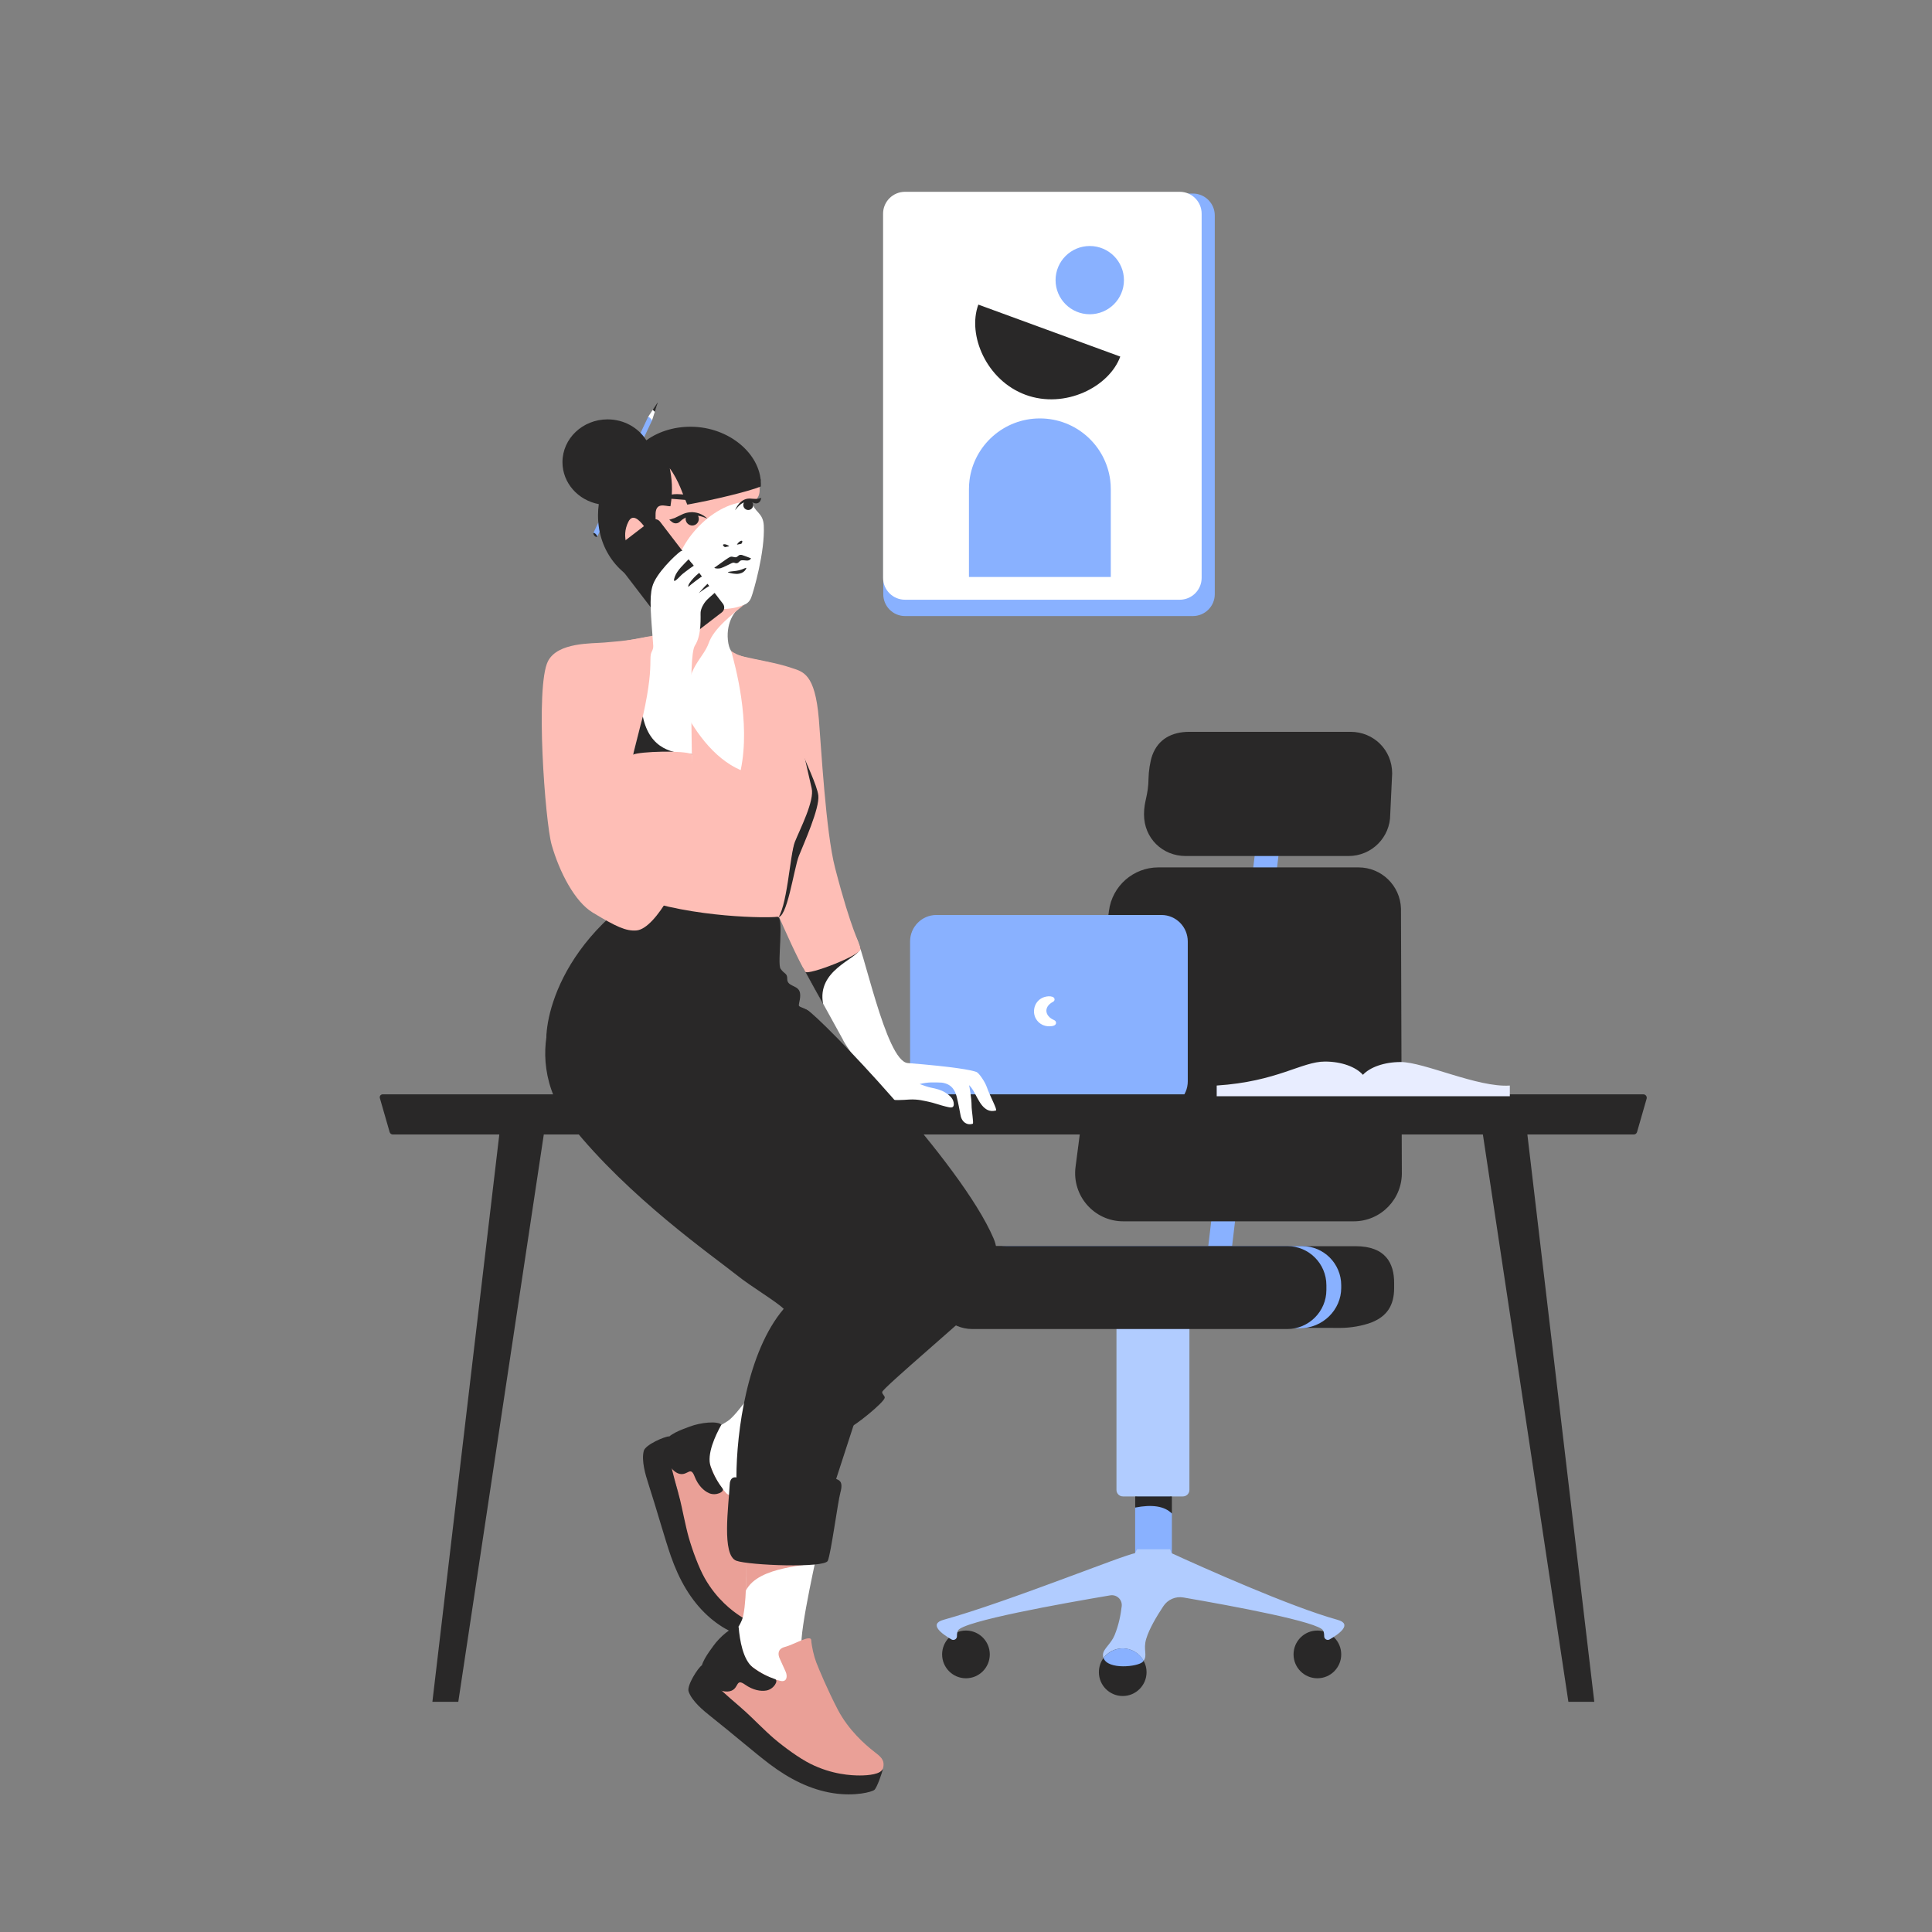 <svg width="551" height="551" viewBox="0 0 551 551" fill="none" xmlns="http://www.w3.org/2000/svg">
<rect x="0" y="0" width="551" height="551" fill="#808080" stroke="none"/>
<g clip-path="url(#clip0_327_10653)">
<path d="M324.29 422.251H333.668V430.446L334.218 431.45V446.822H323.74V429.951L324.29 429.112V422.251Z" fill="#89B1FF"/>
<path d="M344.008 360.307H350.805L366.707 226.41H359.923L344.008 360.307Z" fill="#89B1FF"/>
<path d="M386.082 348.317H320.349C312.068 348.317 305.67 341.03 306.741 332.793L316.27 259.767C317.19 252.686 323.219 247.378 330.359 247.378H387.455C393.978 247.378 399.333 252.562 399.553 259.093L399.8 334.113C400.047 341.896 393.84 348.317 386.082 348.317ZM384.626 244.133H338.131C331.581 244.133 326.267 239.115 326.267 232.253C326.267 228.335 327.503 227.001 327.558 221.941C327.585 220.098 327.997 217.142 328.629 215.41C330.29 210.858 334.108 208.713 339.23 208.713H385.176C391.726 208.713 397.04 213.842 397.04 220.593L396.491 232.253C396.504 238.812 391.176 244.133 384.626 244.133Z" fill="#292828"/>
<path d="M337.362 426.775H320.266C319.236 426.775 318.412 425.95 318.412 424.918V374.043H339.216V424.918C339.216 425.95 338.392 426.775 337.362 426.775Z" fill="#B1CCFF"/>
<path d="M382.237 378.718L277.89 378.485C271.519 378.485 266.37 373.315 266.37 366.948C266.37 360.568 271.533 355.412 277.89 355.412H386.618C395.2 355.412 397.603 360.321 397.603 365.862V367.347C397.603 372.256 395.584 375.363 391.259 377.11C388.595 378.155 385.107 378.718 382.237 378.718Z" fill="#292828"/>
<path d="M370.579 378.829L287.173 378.485C281.021 378.485 276.023 373.494 276.023 367.32V366.55C276.023 360.39 281.008 355.385 287.173 355.385H371.362C377.513 355.385 382.512 360.376 382.512 366.55V367.32C382.498 373.494 377.335 378.829 370.579 378.829Z" fill="#89B1FF"/>
<path d="M367.132 379.034H277.3C271.148 379.034 266.15 374.043 266.15 367.869V366.549C266.15 360.389 271.134 355.384 277.3 355.384H367.132C373.284 355.384 378.282 360.376 378.282 366.549V367.869C378.282 374.016 373.27 379.034 367.132 379.034Z" fill="#292828"/>
<path d="M275.487 478.639C279.241 478.639 282.285 475.592 282.285 471.833C282.285 468.074 279.241 465.027 275.487 465.027C271.733 465.027 268.69 468.074 268.69 471.833C268.69 475.592 271.733 478.639 275.487 478.639Z" fill="#292828"/>
<path d="M326.995 476.893C326.995 480.647 323.946 483.699 320.198 483.699C316.449 483.699 313.4 480.661 313.4 476.893C313.4 475.394 313.895 473.992 314.705 472.878C315.941 471.187 317.932 470.101 320.184 470.101C322.752 470.101 324.99 471.531 326.143 473.648C326.693 474.611 326.995 475.724 326.995 476.893Z" fill="#292828"/>
<path d="M375.715 478.639C379.469 478.639 382.512 475.592 382.512 471.833C382.512 468.074 379.469 465.027 375.715 465.027C371.961 465.027 368.917 468.074 368.917 471.833C368.917 475.592 371.961 478.639 375.715 478.639Z" fill="#292828"/>
<path d="M379.202 467.557C378.516 467.955 377.637 467.447 377.651 466.635C377.651 466.085 377.596 465.508 377.362 465.027C376.209 462.593 351.959 458.083 337.486 455.594C335.275 455.209 333.05 456.185 331.801 458.055C329.81 461.067 327.791 464.477 326.912 467.337C325.937 470.513 327.352 472.067 326.143 473.648C324.99 471.544 322.752 470.1 320.184 470.1C317.932 470.1 315.941 471.187 314.705 472.878C314.595 472.562 314.54 472.218 314.568 471.833C314.677 470.21 316.875 468.808 317.877 466.347C319.044 463.5 319.621 460.613 319.909 458.083C320.115 456.227 318.495 454.687 316.641 454.989C303.033 457.285 274.458 462.387 273.208 465.04C272.975 465.522 272.906 466.113 272.92 466.649C272.933 467.447 272.068 467.955 271.368 467.57C268.731 466.058 264.667 463.17 269.143 461.947C287.228 456.942 321.09 443.192 323.658 442.999C324.042 442.298 324.303 441.844 324.303 441.844H333.696C333.696 441.844 333.874 442.284 334.149 442.972C334.163 442.972 334.19 442.985 334.204 442.999C342.36 446.739 367.929 458.22 381.399 461.947C385.903 463.17 381.839 466.044 379.202 467.557Z" fill="#B1CCFF"/>
<path d="M326.171 473.648C326.088 473.758 326.006 473.854 325.91 473.951C324.537 475.367 315.955 476.288 314.732 472.878C315.968 471.187 317.959 470.101 320.211 470.101C322.779 470.101 325.017 471.531 326.171 473.648Z" fill="#89B1FF"/>
<path d="M323.754 429.951C328.478 429.03 332.062 429.484 334.218 431.656V426.789H323.754V429.951Z" fill="#292828"/>
</g>
<g clip-path="url(#clip1_327_10653)">
<path d="M331.24 315.951H267.06C262.912 315.951 259.55 312.566 259.55 308.391V268.511C259.55 264.336 262.912 260.951 267.06 260.951H331.24C335.387 260.951 338.749 264.336 338.749 268.511V308.39C338.75 312.566 335.388 315.951 331.24 315.951Z" fill="#89B1FF"/>
<path d="M298.424 288.254C298.424 287.225 299.162 286.311 300.31 285.724C300.943 285.401 300.93 284.528 300.122 284.275C299.414 284.053 298.607 284.119 297.793 284.374C297.145 284.58 296.558 284.944 296.083 285.433C295.609 285.923 295.261 286.522 295.072 287.179C294.24 290.091 296.388 292.689 299.15 292.689C299.672 292.689 300.183 292.67 300.633 292.47C301.423 292.118 301.317 291.228 300.636 290.936C299.304 290.364 298.424 289.377 298.424 288.254Z" fill="white"/>
</g>
<g clip-path="url(#clip2_327_10653)">
<path d="M187.308 115.47L186.723 117.229L186.739 117.472L185.952 119.924L185.769 119.916L184.947 119.123L184.855 118.869L186.146 116.917L186.343 116.817L187.254 115.42C187.278 115.377 187.324 115.42 187.308 115.47Z" fill="white"/>
<path d="M187.548 114.923L186.739 117.472C186.682 117.299 186.205 116.914 186.143 116.918L187.491 114.873C187.518 114.831 187.564 114.873 187.548 114.923Z" fill="#292828"/>
<path d="M185.464 119.266C185.162 118.973 184.885 118.8 184.85 118.877L169.219 152.037L170.316 153.092L185.947 119.932C185.984 119.855 185.769 119.559 185.464 119.266Z" fill="#89B1FF"/>
<path d="M170.318 153.092C170.264 153.204 169.917 153.161 169.612 152.872C169.308 152.584 169.168 152.149 169.222 152.037C169.275 151.925 169.593 151.998 169.898 152.291C170.2 152.584 170.37 152.98 170.318 153.092Z" fill="#292828"/>
</g>
<g clip-path="url(#clip3_327_10653)">
<path d="M465.941 323.554H112.039C111.832 323.554 111.63 323.487 111.465 323.362C111.299 323.237 111.179 323.062 111.122 322.863L108.333 313.165C108.298 313.041 108.291 312.91 108.315 312.783C108.338 312.656 108.391 312.536 108.469 312.432C108.546 312.329 108.647 312.245 108.762 312.188C108.878 312.13 109.005 312.1 109.134 312.1H468.672C468.823 312.1 468.972 312.135 469.108 312.203C469.243 312.27 469.361 312.369 469.453 312.49C469.544 312.611 469.605 312.752 469.633 312.901C469.66 313.05 469.653 313.203 469.611 313.349L466.88 322.847C466.822 323.051 466.698 323.23 466.529 323.358C466.36 323.485 466.153 323.554 465.941 323.554Z" fill="#292828"/>
<path d="M130.703 485.35H123.316L143.076 317.827H155.952L130.703 485.35ZM447.3 485.35H454.686L434.926 317.827H422.051L447.3 485.35Z" fill="#292828"/>
</g>
<g clip-path="url(#clip4_327_10653)">
<path d="M430.6 309.593V312.65H347V309.593C364.363 308.454 371.207 302.75 377.881 302.75C382.618 302.75 386.722 304.294 388.699 306.536C390.701 304.369 394.769 302.886 399.465 302.886C406.144 302.886 421.502 310.23 430.6 309.593Z" fill="#E8EDFF"/>
</g>
<g clip-path="url(#clip5_327_10653)">
<path d="M177.232 158.24C203.457 159.353 204.126 172.081 206.243 172.645C208.423 173.225 210.085 172.519 212.899 172.129C209.669 173.299 207.095 177.328 207.586 182.495C208.128 188.182 211.718 186.835 212.497 187.913C213.277 188.991 214.928 215.395 214.282 220.963C213.636 226.532 214.112 228.128 209.072 224.376C202.679 219.616 184.417 185.638 183.699 183.662C187.321 183.332 192.8 168.244 177.232 158.24Z" fill="white"/>
<path d="M200.284 171.089C204.206 175.37 211.121 173.172 212.438 172.286C208.835 175.229 203.597 179.215 202.14 183.362C200.583 187.793 195.83 190.427 196.152 198.929C194.938 195.711 193.912 192.807 193.518 190.068C192.36 182.033 190.913 172.585 186.02 167.376C182.202 163.313 180.739 160.11 179.866 158.694C179.934 156.081 185.999 155.496 200.284 171.089Z" fill="#FEBEB6"/>
<path d="M184.537 128.758C189.453 126.91 200.943 122.771 205.852 127.082C210.762 131.392 214.664 136.084 215.193 139.535C215.432 141.096 214.445 142.035 214.624 143.326C215.005 146.066 217.633 146.103 217.827 149.858C218.216 157.377 214.866 168.858 214.235 170.43C213.79 171.535 213.109 172.367 211.181 172.764C208.391 173.34 205.733 174.261 202.966 173.004C200.206 171.749 192.35 167.974 187.291 160.251C186.205 158.593 186.812 160.251 185.734 160.61C184.656 160.97 181.573 161.239 179.866 158.693C178.386 156.486 176.273 150.223 177.711 149.429C179.148 148.636 182.141 149.405 182.141 149.405C182.141 149.405 178.31 140.493 179.028 136.901C179.746 133.309 179.441 130.674 184.537 128.758Z" fill="white"/>
<path d="M192.44 164.524C192.09 156.181 202.32 143.489 213.307 143.038C219.563 143.489 216.313 132.47 209.505 128.549C206.993 127.102 201.421 122.801 189.746 126.178C186.095 127.234 181.402 129.697 179.988 132.549C175.997 140.601 182.231 146.801 183.01 148.666C182.699 147.915 180.286 146.242 178.789 147.948C177.645 149.252 177.538 152.6 177.801 154.029C178.208 156.238 179.631 158.451 181.101 160.409C186.548 167.661 196.086 169.179 193.982 167.542C193.443 167.123 192.782 166.712 192.44 164.524Z" fill="#FEBEB6"/>
<path d="M212.661 162.429C212.97 161.814 213.082 161.793 211.675 162.362C211.198 162.555 210.285 162.792 209.46 162.87C207.81 163.029 207.338 163.148 207.736 163.282C208.171 163.428 209.727 163.835 210.837 163.604C211.792 163.407 212.302 162.987 212.661 162.429ZM207.762 159.083C208.024 158.955 208.338 158.67 208.854 158.775C209.369 158.879 209.591 158.958 209.892 158.928C210.108 158.906 210.414 158.63 210.66 158.431C210.906 158.231 211.268 158.2 211.62 158.284C211.971 158.369 214.185 159.229 214.185 159.229L214.093 159.391C213.874 159.733 213.454 159.893 212.995 159.869C212.537 159.845 211.557 159.683 211.205 159.889C211.01 160.004 210.854 160.158 210.662 160.361C210.397 160.639 210.004 160.69 209.703 160.591C209.402 160.492 209.132 160.377 208.617 160.634C208.379 160.752 206.184 161.877 205.534 162.049C205.053 162.176 204.332 162.178 203.908 162.041C203.728 161.983 203.728 161.911 203.728 161.911C203.728 161.911 207.501 159.21 207.762 159.083ZM206.742 156.04C206.393 155.833 206.168 155.582 206.202 155.404C206.247 155.168 206.737 155.153 207.295 155.372C207.583 155.484 207.83 155.636 207.999 155.79L206.742 156.04ZM211.424 155.091C211.668 154.766 211.779 154.447 211.68 154.297C211.547 154.095 211.09 154.269 210.658 154.685C210.435 154.899 210.264 155.135 210.167 155.341L211.424 155.091Z" fill="#292828"/>
<path d="M213.715 145.411C214.477 145.237 214.954 144.476 214.779 143.71C214.604 142.944 213.844 142.465 213.082 142.639C212.32 142.813 211.843 143.575 212.018 144.34C212.193 145.106 212.953 145.585 213.715 145.411Z" fill="#292828"/>
<path d="M209.666 145.486C209.567 145.659 209.866 145.017 209.925 144.905C210.972 142.932 212.42 142.143 213.856 142.182C213.856 142.182 215.693 142.332 215.891 142.302C216.189 142.258 217.142 142.006 217.142 142.006L216.883 142.756C216.741 143.071 216.486 143.322 216.169 143.459C215.851 143.596 215.494 143.61 215.167 143.498C214.44 143.248 213.883 142.903 213.135 143.074L212.577 143.204C211.858 143.355 211.282 143.739 210.802 144.199C210.321 144.66 209.666 145.486 209.666 145.486Z" fill="#292828"/>
<path d="M197.875 149.818C198.882 149.567 199.494 148.543 199.242 147.531C198.99 146.519 197.969 145.902 196.961 146.153C195.954 146.404 195.342 147.428 195.594 148.44C195.846 149.452 196.867 150.069 197.875 149.818Z" fill="#292828"/>
<path d="M201.747 147.912L201.539 147.723C200.61 146.877 199.449 146.327 198.205 146.145C196.961 145.963 195.691 146.156 194.558 146.701L192.403 147.738L190.865 148.233L191.671 148.881C191.999 149.145 192.414 149.277 192.835 149.252C193.255 149.227 193.651 149.045 193.945 148.743C194.597 148.073 195.424 147.597 196.332 147.371L196.762 147.264C198.089 146.933 199.486 147.025 200.761 147.525L201.747 147.912ZM214.158 137.028C214.582 136.781 215.064 136.65 215.555 136.65C216.046 136.65 216.528 136.78 216.952 137.027L216.926 136.714C215.466 135.925 214.143 136.084 212.647 136.795L209.646 138.399C209.211 138.605 208.76 138.946 208.577 139.372C208.394 139.799 208.562 140.439 208.772 140.854L214.158 137.028ZM200.367 142.958L191.797 142.28C190.549 142.181 189.921 142.067 188.927 143.159L188.022 144.159L187.736 143.887L188.133 143.339C189.85 141.588 190.532 140.92 193.136 140.92L197.986 141.171C198.471 141.17 198.945 141.312 199.349 141.581C199.752 141.849 200.066 142.232 200.251 142.68L200.367 142.958Z" fill="#292828"/>
<path d="M198.149 121.737C192.848 121.464 187.96 122.95 184.335 125.575C182.092 121.999 177.979 119.602 173.275 119.602C166.172 119.602 160.413 125.066 160.413 131.806C160.413 137.733 164.866 142.671 170.77 143.778C170.625 144.841 170.552 145.913 170.551 146.986C170.551 157.628 177.578 165.341 186.021 167.377C188.356 165.88 174.658 157.689 179.238 148.756C181.55 144.248 186.533 155.173 186.872 154.739C187.256 154.247 186.921 151.226 186.962 146.986C186.842 142.928 189.836 144.445 191.213 144.385C192.012 139.625 191.542 136.153 191.013 133.578C193.536 136.901 194.865 141.314 196.009 143.919C203.23 142.636 213.501 140.179 216.989 138.742C217.432 130.145 208.778 122.284 198.149 121.737Z" fill="#292828"/>
<path d="M281.42 309.994C280.914 308.533 279.208 306.001 278.486 305.725C277.034 305.17 272.017 304.228 258.888 303.18C252.533 302.673 246.058 269.01 243.813 266.765C241.568 264.519 227.551 272.902 227.892 273.609C228.858 275.611 240.321 296.356 240.326 296.36C241.212 298.547 249.537 309.706 249.711 309.817C250.078 310.222 251.902 312.555 253.128 313.266C254.41 314.01 257.815 313.674 259.231 313.589C261.87 313.431 263.625 313.996 264.745 314.197C265.98 314.418 268.59 315.334 269.654 315.56C270.692 315.782 272.017 316.316 272.017 314.915C272.017 313.431 270.982 312.475 269.595 311.592C268.432 310.853 266.936 310.467 265.583 310.211C264.726 310.048 263.332 309.564 262.299 309.167C264.637 308.565 266.48 308.667 268.613 308.763H268.614C271.586 309.168 272.453 311.231 272.858 312.841C273.453 315.208 273.499 315.926 273.987 318.286C274.305 319.823 275.687 321.081 277.441 320.482C277.731 320.359 277.089 316.687 277.091 315.368C277.093 313.269 276.486 309.783 276.367 309.482C276.778 309.844 277.184 310.376 277.648 311.159C279.051 313.518 280.45 317.685 284.025 316.712C284.551 316.577 282.326 312.61 281.42 309.994Z" fill="white"/>
<path d="M229.096 276.086C229.096 276.086 245.347 266.93 245.408 270.642C244.049 273.681 232.881 276.73 234.754 286.348C233.047 283.324 232.025 281.449 229.096 276.086Z" fill="#292828"/>
<path d="M210.025 186.779C216.39 188.332 221.39 188.999 225.605 190.442C228.951 191.588 232.437 191.882 233.54 205.144C234.18 212.846 235.514 237.331 238.155 247.501C242.975 266.062 245.048 268.404 245.408 270.642C245.689 272.396 230.314 278.296 229.655 277.135C227.141 272.705 224.354 266.411 221.565 260.12C216.055 247.69 226.689 221.921 210.025 186.779Z" fill="#FEBEB6"/>
<path d="M228.573 230.871C225.207 243.617 225.102 250.45 221.63 261.466C224.414 262.724 226.405 247.688 227.842 244.096C229.279 240.503 233.803 230.49 233.382 226.866C233.053 224.032 229.78 217.37 228.366 213.658C229.158 218.448 228.537 222.541 228.573 230.871Z" fill="#292828"/>
<path d="M208.535 185.655C209.592 189.573 214.169 205.76 211.241 219.646C195.507 212.825 188.448 186.895 187.411 181.058C183.474 181.87 168.101 184.5 164.658 185.518C160.988 186.603 171.9 217.74 172.322 221.004C172.748 224.296 176.092 227.375 178.674 233.177C181.637 239.835 180.944 255.809 180.704 257.485C180.465 259.161 218.306 265.269 221.419 262.394C224.533 259.52 225.251 243.714 226.689 240.122C228.126 236.529 232.365 228.333 231.479 224.794C230.559 221.123 224.336 191.6 222.019 189.924C219.701 188.248 212.118 188.353 208.535 185.655Z" fill="#FEBEB6"/>
<path d="M220.124 387.982C225.71 377.202 237.951 399.453 237.951 399.453C237.951 399.453 219.287 417.051 217.409 421.158C215.53 425.264 216.969 430.057 215.837 434.772C215.023 438.162 214.728 443.485 214.594 446.275C214.459 449.065 215.855 455.679 217.049 457.34C218.244 459.002 219.496 463.084 215.744 461.587C211.295 459.811 210.647 458.934 208.74 457.198C206.572 455.224 200.778 449.067 199.913 445.755C198.915 441.933 198.328 434.407 197.799 430.886C197.27 427.365 194.188 423.623 191.862 418.859C190.404 415.869 191.987 409.149 197.584 408.53C203.181 407.912 205.203 406.796 207.589 405.242C210.199 403.544 217.13 393.758 220.124 387.982Z" fill="white"/>
<path d="M210.435 420.389C210.602 419.324 211.267 417.633 213.591 418.465C215.916 419.297 221.691 419.498 220.83 420.994C219.932 422.555 218.908 425.252 218.504 427.065C217.99 429.376 216.805 435.475 216.132 441.615C215.396 448.323 217.129 454.492 218.03 457.21C218.807 459.553 219.343 460.931 217.829 462.511C217.074 463.298 216.328 463.182 215.478 463.178C213.823 463.17 209.771 460.52 207.328 458.573C205.162 456.847 201.178 453.228 197.97 445.759C196.037 441.257 193.901 429.511 193.575 426.553C193.249 423.596 188.72 412.8 189.484 411.439C190.249 410.078 199.516 405.689 203.187 406.445C203.187 406.445 199.978 411.38 202.665 418.224C204.637 423.249 206.061 424.66 207.06 425.766C208.32 427.162 209.526 425.901 209.768 424.407C209.99 423.029 210.167 422.083 210.435 420.389Z" fill="#EAA097"/>
<path d="M205.74 406.312C204.007 409.394 201.504 414.767 202.664 418.225C203.568 420.916 204.926 423.004 206.081 424.538C206.747 425.423 204.223 426.719 202.218 425.847C200.685 425.179 199.073 423.603 198.095 421.078C196.918 418.038 196.211 420.81 193.896 420.357C190.839 419.76 188.484 413.904 189.484 411.44C190.484 408.975 194.479 407.713 196.669 406.874C199.817 405.669 204.6 405.191 205.74 406.312Z" fill="#292828"/>
<path d="M217.43 462.848C216.775 463.628 213.027 466.415 212.097 466.514C211.167 466.613 206.463 465.043 201.817 460.789C196.931 456.315 193.655 450.463 191.332 443.817C189.648 439.002 187.291 430.508 184.908 423.143C184.103 420.654 182.87 416.599 183.605 413.774C184.064 412.008 189.718 409.58 190.909 409.648C190.459 410.446 190.238 412.32 191.058 416.378C191.892 420.512 193.079 424.362 193.934 427.658C194.455 429.665 195.523 435.306 196.422 438.462C197.477 442.169 199.302 447.106 200.98 450.073C204.446 456.203 208.963 459.483 210.947 460.807C212.989 462.171 216.09 463.834 217.43 462.848Z" fill="#292828"/>
<path d="M212.438 440.697C211.097 428.63 233.634 440.337 233.634 440.337C233.634 440.337 227.886 465.337 228.605 469.795C229.323 474.253 233.694 478.656 235.37 483.207C236.576 486.479 238.559 490.95 239.996 493.345C241.432 495.74 243.652 497.904 247.315 500.136C250.484 502.067 252.39 503.817 249.156 504.851C246.434 505.721 243.938 506.044 241.388 505.659C238.489 505.222 230.586 502.298 225.985 498.744C222.859 496.329 220.916 491.29 216.779 488.056C213.973 485.863 210.081 484.541 205.502 481.87C202.628 480.194 201.152 472.504 205.463 468.882C209.774 465.26 210.478 464.629 211.6 462.011C212.827 459.15 213.157 447.163 212.438 440.697Z" fill="white"/>
<path d="M212.438 440.746C211.582 428.635 230.247 437.047 234.563 445.306C230.851 446.68 216.33 446.441 212.713 453.657C212.814 449.236 212.69 444.297 212.438 440.746ZM222.378 473.028C221.927 472.049 221.54 470.274 223.935 469.675C226.33 469.077 231.245 466.036 231.36 467.759C231.479 469.556 232.126 472.367 232.797 474.099C233.652 476.307 236.053 482.036 238.904 487.517C242.017 493.505 246.884 497.672 249.142 499.432C251.09 500.95 252.301 501.798 251.919 503.953C251.729 505.027 251.044 505.345 250.335 505.813C248.954 506.725 244.113 506.772 241 506.509C238.24 506.277 232.916 505.479 226.1 501.049C221.993 498.379 213.694 489.796 211.78 487.517C209.866 485.239 200.105 478.776 199.984 477.219C199.864 475.662 205.134 466.866 208.606 465.457C208.606 465.457 208.679 471.343 214.714 475.543C219.144 478.626 221.113 479.009 222.557 479.374C224.381 479.835 224.683 478.117 224.054 476.74C223.474 475.47 223.097 474.585 222.378 473.028Z" fill="#EAA097"/>
<path d="M210.367 463.908C210.444 463.904 210.519 463.93 210.577 463.98C210.635 464.031 210.67 464.102 210.676 464.179C210.97 467.726 211.896 473.364 214.714 475.542C216.959 477.279 219.248 478.261 221.06 478.895C222.106 479.261 220.726 481.741 218.575 482.128C216.929 482.425 214.713 482.008 212.498 480.451C209.83 478.577 210.782 481.275 208.606 482.184C205.732 483.385 200.521 479.823 199.984 477.218C199.447 474.614 202.068 471.346 203.424 469.431C205.262 466.838 208.668 463.975 210.367 463.908Z" fill="#292828"/>
<path d="M251.775 504.453C251.663 505.466 250.094 509.865 249.375 510.464C248.657 511.062 243.873 512.369 237.646 511.411C231.099 510.404 225.124 507.356 219.501 503.119C215.428 500.049 208.75 494.294 202.679 489.493C200.627 487.871 197.35 485.182 196.392 482.425C195.792 480.701 199.146 475.543 200.175 474.938C200.244 475.851 201.101 477.533 204.036 480.452C207.026 483.427 210.151 485.97 212.693 488.236C214.241 489.616 218.262 493.715 220.761 495.84C223.698 498.337 227.957 501.429 231 502.965C237.287 506.138 242.864 506.357 245.25 506.357C247.705 506.356 251.208 506.018 251.775 504.453ZM221.27 285.805C224.683 286.883 227.841 286.823 230.341 288.14C233.6 289.857 274.079 331.36 283.389 353.255C286.299 360.097 281.534 368.729 278.9 372.201C277.292 374.319 251.633 395.959 251.597 396.988C251.571 397.719 252.424 398.064 252.315 398.665C252.076 399.982 244.052 406.568 241.657 407.526C239.262 408.484 226.95 400.451 221.871 392.852C219.294 388.995 231.899 376.988 233.275 377.23C234.292 377.41 234.897 377.851 235.43 376.751C236.117 375.334 245.849 360.346 251.597 360.346C226.689 348.311 198.667 322.985 185.973 306.221C183.269 302.649 187.171 284.352 206.57 284.427C215.075 284.461 216.617 284.335 221.27 285.805Z" fill="#292828"/>
<path d="M195.83 291.008C215.612 300.534 250.729 350.917 252.431 356.22C254.147 361.567 255.429 372.082 252.435 378.818L238.471 421.778C239.233 422.136 240.58 422.405 239.682 425.638C238.95 428.274 237.011 442.972 236.089 445.127C235.167 447.282 213.671 446.424 210.025 445.127C205.733 443.6 207.832 429.31 208.102 423.473C208.158 421.597 209.146 421.148 210.025 421.373C210.025 408.441 213.078 385.493 223.516 373.28C221.225 371.044 214.445 367.118 210.025 363.58C203.418 358.291 179.382 341.595 162.839 320.831C154.397 310.233 154.487 298.648 156.934 291.008C158.373 286.519 185.928 289.565 195.83 291.008Z" fill="#292828"/>
<path d="M180.944 255.808C197.825 261.888 219.474 261.816 221.629 261.466C223.785 261.116 221.565 274.781 222.617 276.285C223.775 277.938 224.538 277.472 224.52 279.218C224.499 281.313 227.305 280.956 228.006 282.688C228.62 284.203 227.707 286.164 227.842 286.822C227.914 287.176 229.562 287.566 230.341 288.139C231.22 288.787 231.891 289.385 231.745 291.008C231.598 292.63 219.042 294.835 207.529 301.072L204.654 302.628C198.985 294.271 158.707 296.94 156.732 299.096C154.756 301.252 153.461 275.566 180.944 255.808ZM205.856 174.649L195.172 182.837C194.989 182.977 194.781 183.08 194.558 183.139C194.336 183.199 194.104 183.214 193.875 183.184C193.647 183.154 193.427 183.079 193.227 182.963C193.028 182.848 192.853 182.694 192.713 182.512L174.755 159.081C174.615 158.898 174.512 158.69 174.453 158.467C174.393 158.245 174.378 158.013 174.408 157.784C174.438 157.556 174.513 157.336 174.629 157.136C174.744 156.937 174.897 156.762 175.08 156.622L185.764 148.434C185.947 148.294 186.156 148.191 186.378 148.132C186.601 148.072 186.833 148.057 187.061 148.087C187.29 148.118 187.51 148.193 187.709 148.308C187.909 148.423 188.083 148.577 188.224 148.76L206.182 172.19C206.322 172.373 206.425 172.581 206.484 172.804C206.544 173.027 206.559 173.259 206.529 173.487C206.498 173.715 206.423 173.935 206.308 174.135C206.193 174.334 206.039 174.509 205.856 174.649Z" fill="#292828"/>
<path d="M180.226 216.382C187.553 190.697 184.617 188.179 185.907 185.79C186.185 185.276 186.343 184.703 186.3 184.119C185.651 175.466 185.138 170.58 186.02 167.376C186.948 163.673 192.576 158.318 194.051 157.27C194.91 156.659 196.412 157.411 197.165 158.24C197.769 158.904 197.551 160.364 197.335 160.648C197.335 160.648 196.66 159.797 196.397 159.499C195.225 160.74 193.093 162.62 192.44 164.525C191.481 167.316 193.966 164.222 194.685 163.674C195.403 163.126 197.946 161.083 198.906 160.79C199.939 160.476 200.682 161.003 201.061 161.951C201.405 162.812 201.045 164.234 200.567 164.63C200.429 164.744 199.774 163.674 199.436 163.354C198.851 163.842 198.253 164.357 197.824 164.832C196.93 165.82 196.151 166.793 196.305 167.376C196.96 166.748 199.494 164.839 200.788 163.97C201.504 163.489 203.037 163.462 203.727 164.844C204.277 165.945 203.339 167.229 202.872 167.705C202.591 167.38 202.182 166.945 201.804 166.481C201.395 166.863 201.113 167.125 200.881 167.375C200.009 168.318 199.298 169.142 199.298 169.142C199.298 169.142 200.991 167.884 202.289 167.106C203.551 166.349 204.115 166.089 205.372 166.807C206.63 167.525 207.593 167.932 208.153 168.139C208.74 168.356 207.826 169.446 206.839 169.352C205.745 169.248 204.519 168.446 203.727 169.165C202.853 169.958 201.959 170.67 201.33 171.388C200.702 172.106 199.925 173.454 199.814 174.576C199.718 175.546 200.24 180.998 198.174 184.141C196.108 187.284 197.823 217.849 197.164 222.367C197.678 224.555 184.776 217.819 180.226 216.382Z" fill="white"/>
<path d="M180.361 215.941C180.361 215.941 197.388 218.248 197.312 215.064C192.141 214.916 185.35 213.928 183.333 204.339C182.513 207.31 181.796 210.461 180.361 215.941Z" fill="#292828"/>
<path d="M180.69 212.041C180.802 216.205 178.674 233.176 174.118 237.599C174.657 233.176 178.724 223.162 180.539 215.226C182.505 214.294 194.937 213.954 197.326 215.076C198.265 228.457 196.276 240.18 195.829 243.816C195.243 248.592 187.26 264.902 181.511 265.361C178.517 265.601 175.677 264.263 169.036 260.258C163.904 257.164 159.533 248.663 157.328 240.942C155.48 234.473 152.585 195.695 156.297 188.541C159.101 183.137 168.794 183.566 172.464 183.242C177.403 182.806 180.764 182.523 184.79 181.581C182.74 189.17 180.518 205.693 180.69 212.041Z" fill="#FEBEB6"/>
</g>
<g clip-path="url(#clip6_327_10653)">
<path d="M340.192 175.7H258.127C254.671 175.7 251.906 172.906 251.906 169.456L251.933 61.425C251.933 57.975 254.671 55.196 258.127 55.196H340.192C343.648 55.196 346.45 57.992 346.45 61.443V169.454C346.45 172.904 343.648 175.7 340.192 175.7Z" fill="#89B1FF"/>
<path d="M336.445 171.042H258.108C254.652 171.042 251.85 168.246 251.85 164.796V60.947C251.85 57.497 254.652 54.701 258.108 54.701H336.445C339.902 54.701 342.704 57.497 342.704 60.947V164.796C342.704 168.246 339.902 171.042 336.445 171.042Z" fill="white"/>
<path d="M310.795 89.625C316.18 89.625 320.546 85.268 320.546 79.893C320.546 74.518 316.18 70.16 310.795 70.16C305.41 70.16 301.045 74.518 301.045 79.893C301.045 85.268 305.41 89.625 310.795 89.625Z" fill="#89B1FF"/>
<path d="M319.497 101.696C316.302 110.391 303.7 116.705 292.522 112.612C281.345 108.518 275.823 95.568 279.019 86.873L319.497 101.696Z" fill="#292828"/>
<path d="M316.628 136.913C315.343 126.994 306.851 119.333 296.567 119.333C286.282 119.333 277.79 126.994 276.505 136.913C276.395 137.766 276.34 138.636 276.34 139.522V164.555H316.793V139.522C316.793 138.636 316.738 137.766 316.628 136.913Z" fill="#89B1FF"/>
</g>
<defs>
<clipPath id="clip0_327_10653">
<rect width="133.65" height="275" fill="white" transform="translate(266.15 208.7)"/>
</clipPath>
<clipPath id="clip1_327_10653">
<rect width="79.2" height="55" fill="white" transform="translate(259.55 260.95)"/>
</clipPath>
<clipPath id="clip2_327_10653">
<rect width="26.95" height="38.5" fill="white" transform="translate(164.95 114.65)"/>
</clipPath>
<clipPath id="clip3_327_10653">
<rect width="361.35" height="173.25" fill="white" transform="translate(108.3 312.1)"/>
</clipPath>
<clipPath id="clip4_327_10653">
<rect width="83.6" height="9.9" fill="white" transform="translate(347 302.75)"/>
</clipPath>
<clipPath id="clip5_327_10653">
<rect width="129.8" height="392.15" fill="white" transform="translate(154.5 119.601)"/>
</clipPath>
<clipPath id="clip6_327_10653">
<rect width="94.6" height="121" fill="white" transform="translate(251.85 54.7)"/>
</clipPath>
</defs>
</svg>
